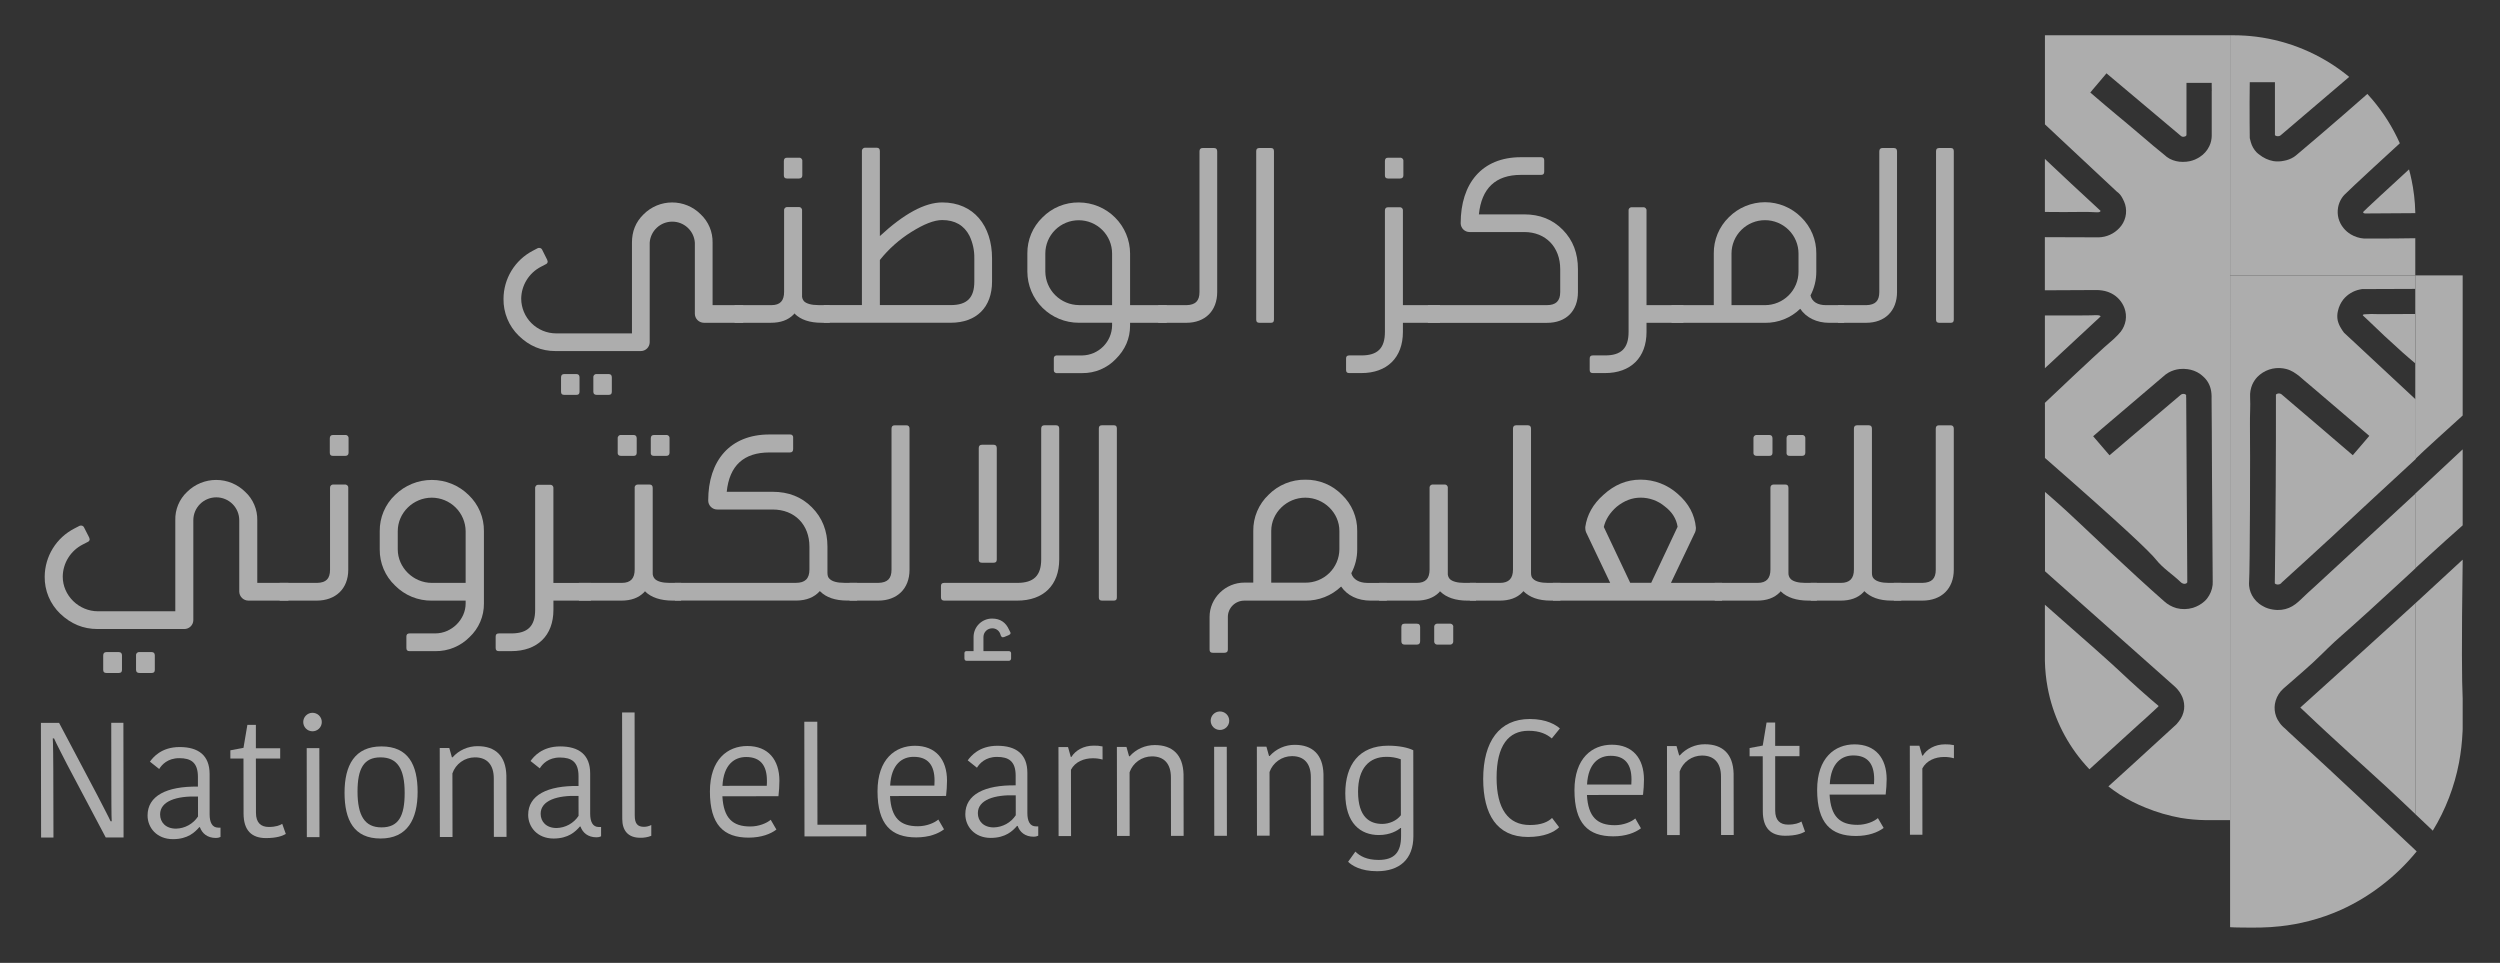 <svg width="148" height="57" viewBox="0 0 148 57" fill="none" xmlns="http://www.w3.org/2000/svg">
<rect x="0" y="0" width="148" height="57" fill="#333333" stroke="none"/>
<g opacity="0.6">
<path d="M32.913 19.737H37.412V14.363C37.412 13.704 37.628 13.146 38.102 12.686C38.324 12.464 38.587 12.288 38.877 12.167C39.166 12.047 39.477 11.985 39.791 11.985C40.105 11.985 40.416 12.047 40.706 12.167C40.996 12.288 41.259 12.464 41.48 12.686C41.709 12.901 41.889 13.162 42.011 13.45C42.132 13.739 42.191 14.05 42.185 14.363V18.062H43.995V19.108H41.666C41.526 19.106 41.392 19.049 41.293 18.95C41.194 18.851 41.137 18.718 41.135 18.578V14.363C41.111 14.026 40.96 13.71 40.712 13.48C40.464 13.249 40.138 13.121 39.798 13.121C39.459 13.121 39.133 13.249 38.885 13.48C38.637 13.71 38.486 14.026 38.462 14.363V20.267C38.459 20.405 38.402 20.537 38.302 20.634C38.203 20.73 38.069 20.784 37.93 20.783H32.885C32.051 20.783 31.333 20.482 30.715 19.88C30.421 19.596 30.189 19.255 30.034 18.878C29.878 18.5 29.801 18.096 29.808 17.688C29.811 17.103 29.972 16.53 30.276 16.03C30.58 15.53 31.015 15.121 31.534 14.849L31.835 14.691C31.862 14.68 31.89 14.675 31.919 14.677C31.954 14.675 31.99 14.684 32.02 14.701C32.051 14.719 32.076 14.745 32.092 14.777L32.393 15.379C32.408 15.411 32.418 15.445 32.422 15.479C32.423 15.513 32.414 15.545 32.396 15.574C32.378 15.602 32.352 15.624 32.322 15.637L32.019 15.795C31.672 15.975 31.38 16.247 31.175 16.58C30.97 16.913 30.859 17.295 30.855 17.686C30.86 18.229 31.078 18.748 31.463 19.132C31.848 19.515 32.369 19.733 32.913 19.737ZM34.308 22.345V23.19C34.308 23.32 34.251 23.376 34.121 23.376H33.401C33.271 23.376 33.214 23.32 33.214 23.19V22.345C33.214 22.216 33.271 22.144 33.401 22.144H34.119C34.251 22.144 34.308 22.216 34.308 22.345ZM36.22 22.345V23.19C36.22 23.32 36.162 23.376 36.033 23.376H35.327C35.198 23.376 35.126 23.32 35.126 23.19V22.345C35.123 22.318 35.126 22.291 35.135 22.265C35.144 22.239 35.158 22.215 35.178 22.196C35.197 22.177 35.22 22.162 35.246 22.153C35.272 22.144 35.3 22.141 35.327 22.144H36.032C36.164 22.144 36.22 22.216 36.22 22.345Z" fill="white"/>
<path d="M46.419 17.274V12.46C46.416 12.433 46.419 12.405 46.428 12.379C46.437 12.354 46.451 12.33 46.471 12.311C46.49 12.292 46.513 12.277 46.539 12.268C46.565 12.259 46.593 12.256 46.62 12.259H47.281C47.308 12.256 47.335 12.259 47.361 12.268C47.387 12.277 47.411 12.292 47.43 12.311C47.449 12.33 47.464 12.354 47.473 12.379C47.482 12.405 47.485 12.433 47.482 12.46V17.474C47.475 17.539 47.482 17.604 47.502 17.666C47.522 17.727 47.554 17.784 47.597 17.833C47.74 17.976 48.029 18.062 48.446 18.062H49.121V19.108H48.632C47.928 19.108 47.396 18.922 47.051 18.578C47.037 18.563 47.022 18.563 47.022 18.55C47.013 18.576 46.998 18.601 46.979 18.621C46.648 18.955 46.203 19.108 45.639 19.108H43.487V18.064H45.671C46.188 18.064 46.419 17.804 46.419 17.274ZM46.404 10.382V9.537C46.404 9.407 46.462 9.336 46.59 9.336H47.296C47.323 9.333 47.35 9.336 47.376 9.345C47.402 9.354 47.425 9.369 47.445 9.388C47.464 9.407 47.479 9.431 47.488 9.456C47.497 9.482 47.5 9.509 47.497 9.537V10.382C47.497 10.51 47.425 10.568 47.296 10.568H46.59C46.465 10.568 46.404 10.51 46.404 10.382Z" fill="white"/>
<path d="M56.285 19.106H48.768V18.061H51.025V8.946C51.023 8.918 51.028 8.89 51.038 8.864C51.049 8.838 51.065 8.815 51.086 8.796C51.106 8.777 51.13 8.762 51.157 8.754C51.184 8.745 51.212 8.742 51.24 8.745H51.902C52.031 8.745 52.088 8.817 52.088 8.946V13.976C53.512 12.657 54.748 11.984 55.782 11.984C57.651 11.984 58.729 13.374 58.729 15.294V16.67C58.729 18.188 57.809 19.106 56.285 19.106ZM57.68 16.67V15.294C57.689 14.833 57.59 14.375 57.392 13.958C57.076 13.342 56.53 13.027 55.782 13.027C55.294 13.027 54.693 13.27 53.957 13.729C53.244 14.173 52.612 14.735 52.088 15.391V18.061H56.285C57.248 18.061 57.68 17.63 57.68 16.67Z" fill="white"/>
<path d="M65.836 19.279V19.107H63.867C63.061 19.108 62.288 18.79 61.716 18.223C61.145 17.656 60.823 16.887 60.82 16.083V15.008C60.815 14.611 60.892 14.216 61.045 13.849C61.199 13.482 61.425 13.15 61.712 12.873C61.992 12.588 62.328 12.361 62.698 12.209C63.069 12.056 63.467 11.98 63.868 11.985C64.671 11.988 65.441 12.307 66.009 12.874C66.578 13.44 66.898 14.207 66.901 15.008V18.062H69.072V19.108H66.9V19.28C66.9 20.039 66.612 20.7 66.052 21.257C65.796 21.524 65.488 21.735 65.147 21.878C64.806 22.021 64.439 22.092 64.069 22.088H62.573C62.548 22.091 62.522 22.089 62.498 22.08C62.474 22.072 62.452 22.058 62.434 22.041C62.416 22.023 62.402 22.001 62.394 21.977C62.386 21.953 62.383 21.927 62.386 21.902V21.229C62.383 21.204 62.386 21.178 62.394 21.154C62.402 21.13 62.416 21.108 62.434 21.09C62.452 21.073 62.474 21.059 62.498 21.051C62.522 21.042 62.548 21.04 62.573 21.043H64.069C64.535 21.033 64.979 20.844 65.308 20.515C65.638 20.186 65.827 19.743 65.836 19.279ZM63.867 18.062H65.836V15.008C65.836 14.486 65.628 13.985 65.257 13.615C64.886 13.246 64.384 13.038 63.859 13.038C63.335 13.038 62.833 13.246 62.462 13.615C62.091 13.985 61.883 14.486 61.883 15.008V16.083C61.889 16.606 62.1 17.105 62.471 17.475C62.842 17.845 63.343 18.055 63.867 18.062Z" fill="white"/>
<path d="M71.01 17.289V8.964C71.01 8.835 71.067 8.763 71.197 8.763H71.872C72.001 8.763 72.058 8.835 72.058 8.964V17.289C72.058 18.407 71.34 19.109 70.233 19.109H68.566V18.065H70.248C70.779 18.049 71.01 17.805 71.01 17.289Z" fill="white"/>
<path d="M75.245 19.109H74.556C74.426 19.109 74.368 19.052 74.368 18.922V8.949C74.368 8.821 74.426 8.763 74.556 8.763H75.245C75.36 8.763 75.418 8.821 75.418 8.949V18.922C75.418 19.052 75.362 19.109 75.245 19.109Z" fill="white"/>
<path d="M81.987 19.651V12.47C81.987 12.341 82.045 12.269 82.175 12.269H82.851C82.878 12.266 82.905 12.269 82.931 12.278C82.957 12.287 82.98 12.302 83 12.321C83.019 12.341 83.034 12.364 83.043 12.39C83.052 12.415 83.055 12.443 83.052 12.47V18.064H85.249V19.11H83.052V19.651C83.052 21.169 82.117 22.086 80.594 22.086H79.875C79.745 22.086 79.687 22.029 79.687 21.9V21.227C79.687 21.098 79.745 21.041 79.875 21.041H80.594C81.557 21.043 81.987 20.613 81.987 19.651ZM81.987 10.382V9.537C81.987 9.407 82.045 9.336 82.175 9.336H82.878C82.906 9.333 82.933 9.336 82.959 9.345C82.985 9.354 83.008 9.368 83.028 9.388C83.047 9.407 83.062 9.43 83.071 9.456C83.08 9.482 83.083 9.509 83.08 9.537V10.382C83.08 10.51 83.008 10.568 82.878 10.568H82.175C82.045 10.568 81.987 10.51 81.987 10.382Z" fill="white"/>
<path d="M90.036 9.307H91.229C91.359 9.307 91.417 9.365 91.417 9.493V10.167C91.417 10.296 91.359 10.353 91.229 10.353H90.036C88.542 10.353 87.708 11.142 87.55 12.691H90.237C91.159 12.691 91.92 12.993 92.523 13.61C93.126 14.227 93.414 14.999 93.414 15.931V17.292C93.414 18.41 92.711 19.112 91.588 19.112H84.532V18.064H91.575C92.106 18.064 92.365 17.821 92.365 17.29V15.929C92.365 14.639 91.517 13.737 90.237 13.737H87.004C86.865 13.738 86.731 13.684 86.631 13.588C86.532 13.491 86.475 13.359 86.472 13.221C86.472 10.868 87.722 9.307 90.036 9.307Z" fill="white"/>
<path d="M96.412 19.651V12.47C96.409 12.443 96.412 12.416 96.421 12.39C96.43 12.364 96.444 12.341 96.464 12.322C96.483 12.302 96.506 12.288 96.532 12.279C96.558 12.27 96.585 12.267 96.613 12.27H97.274C97.301 12.267 97.329 12.27 97.354 12.279C97.38 12.288 97.403 12.303 97.422 12.322C97.441 12.341 97.456 12.365 97.465 12.39C97.474 12.416 97.477 12.443 97.474 12.47V18.064H99.659V19.11H97.474V19.651C97.474 21.17 96.54 22.086 95.016 22.086H94.297C94.168 22.086 94.11 22.03 94.11 21.9V21.227C94.11 21.098 94.168 21.041 94.297 21.041H95.016C95.98 21.044 96.412 20.613 96.412 19.651Z" fill="white"/>
<path d="M108.096 18.065H109.174V19.111H108.297C107.55 19.111 106.931 18.81 106.573 18.28C106.297 18.548 105.971 18.76 105.614 18.902C105.256 19.045 104.874 19.116 104.488 19.111H98.955V18.065H101.456V15.011C101.451 14.611 101.527 14.215 101.68 13.845C101.833 13.476 102.06 13.141 102.347 12.861C102.627 12.579 102.961 12.355 103.328 12.203C103.696 12.05 104.09 11.971 104.488 11.971C104.887 11.971 105.281 12.05 105.648 12.203C106.016 12.355 106.35 12.579 106.63 12.861C106.917 13.14 107.145 13.475 107.299 13.845C107.453 14.214 107.53 14.611 107.525 15.011V16.086C107.527 16.575 107.409 17.057 107.181 17.49C107.274 17.877 107.622 18.065 108.096 18.065ZM102.505 15.013V18.065H104.488C105.014 18.064 105.518 17.855 105.89 17.484C106.261 17.114 106.471 16.611 106.472 16.087V15.011C106.472 14.487 106.263 13.984 105.891 13.613C105.519 13.242 105.014 13.034 104.488 13.034C103.962 13.034 103.458 13.242 103.086 13.613C102.714 13.984 102.505 14.487 102.505 15.011V15.013Z" fill="white"/>
<path d="M111.255 17.289V8.964C111.255 8.835 111.313 8.763 111.442 8.763H112.117C112.247 8.763 112.304 8.835 112.304 8.964V17.289C112.304 18.407 111.585 19.109 110.479 19.109H108.812V18.065H110.493C111.025 18.049 111.255 17.805 111.255 17.289Z" fill="white"/>
<path d="M115.491 19.109H114.802C114.672 19.109 114.614 19.052 114.614 18.922V8.949C114.614 8.821 114.672 8.763 114.802 8.763H115.491C115.607 8.763 115.664 8.821 115.664 8.949V18.922C115.664 19.052 115.607 19.109 115.491 19.109Z" fill="white"/>
<path d="M5.804 36.188H10.378V30.797C10.369 30.483 10.427 30.171 10.548 29.881C10.669 29.591 10.85 29.33 11.08 29.116C11.537 28.665 12.154 28.412 12.797 28.412C13.44 28.412 14.057 28.665 14.514 29.116C14.746 29.329 14.93 29.59 15.053 29.88C15.177 30.17 15.237 30.482 15.231 30.797V34.507H17.073V35.556H14.704C14.562 35.555 14.427 35.499 14.326 35.4C14.225 35.3 14.167 35.166 14.164 35.025V30.797C14.164 30.438 14.021 30.093 13.766 29.839C13.511 29.585 13.165 29.442 12.805 29.442C12.444 29.442 12.098 29.585 11.843 29.839C11.588 30.093 11.445 30.438 11.445 30.797V36.72C11.441 36.86 11.383 36.993 11.281 37.09C11.18 37.187 11.045 37.24 10.904 37.238H5.774C4.924 37.238 4.196 36.933 3.567 36.333C3.27 36.049 3.035 35.707 2.876 35.329C2.718 34.95 2.639 34.543 2.646 34.133C2.651 33.544 2.817 32.967 3.127 32.465C3.437 31.963 3.879 31.556 4.405 31.286L4.711 31.128C4.738 31.117 4.767 31.112 4.795 31.114C4.831 31.112 4.867 31.12 4.898 31.138C4.929 31.156 4.955 31.183 4.971 31.215L5.278 31.818C5.293 31.85 5.303 31.884 5.308 31.919C5.309 31.952 5.299 31.985 5.281 32.014C5.263 32.042 5.237 32.064 5.206 32.077L4.898 32.235C4.546 32.414 4.25 32.685 4.041 33.02C3.832 33.354 3.719 33.739 3.714 34.133C3.713 35.254 4.664 36.188 5.804 36.188ZM7.221 38.805V39.654C7.221 39.783 7.162 39.84 7.031 39.84H6.301C6.169 39.84 6.11 39.783 6.11 39.654V38.805C6.11 38.676 6.169 38.604 6.301 38.604H7.031C7.162 38.603 7.221 38.676 7.221 38.805ZM9.165 38.805V39.654C9.165 39.783 9.107 39.84 8.975 39.84H8.258C8.127 39.84 8.054 39.783 8.054 39.654V38.805C8.051 38.778 8.054 38.75 8.063 38.724C8.072 38.698 8.087 38.674 8.107 38.655C8.127 38.635 8.151 38.621 8.177 38.612C8.203 38.603 8.231 38.6 8.258 38.603H8.975C9.107 38.603 9.165 38.676 9.165 38.805Z" fill="white"/>
<path d="M19.538 33.729V28.887C19.536 28.859 19.539 28.831 19.548 28.806C19.557 28.78 19.572 28.756 19.592 28.737C19.612 28.718 19.635 28.703 19.662 28.694C19.688 28.685 19.715 28.682 19.743 28.685H20.413C20.44 28.682 20.468 28.685 20.494 28.694C20.52 28.703 20.544 28.718 20.564 28.737C20.584 28.756 20.599 28.78 20.608 28.806C20.617 28.831 20.62 28.859 20.617 28.887V33.729C20.617 34.852 19.872 35.556 18.746 35.556H16.557V34.507H18.778C19.305 34.492 19.538 34.261 19.538 33.729ZM20.635 25.953V26.801C20.635 26.93 20.562 26.988 20.43 26.988H19.714C19.582 26.988 19.524 26.93 19.524 26.801V25.953C19.524 25.823 19.582 25.751 19.714 25.751H20.43C20.458 25.748 20.486 25.751 20.512 25.76C20.538 25.769 20.562 25.783 20.581 25.803C20.601 25.822 20.616 25.846 20.625 25.872C20.635 25.898 20.638 25.925 20.635 25.953Z" fill="white"/>
<path d="M27.566 35.729V35.557H25.564C25.16 35.562 24.758 35.486 24.384 35.333C24.01 35.179 23.671 34.952 23.387 34.665C23.096 34.389 22.866 34.057 22.71 33.688C22.554 33.32 22.476 32.923 22.48 32.523V31.445C22.476 31.045 22.554 30.648 22.71 30.28C22.866 29.911 23.096 29.579 23.387 29.303C23.967 28.732 24.749 28.412 25.564 28.412C26.38 28.412 27.162 28.732 27.742 29.303C28.032 29.579 28.263 29.911 28.419 30.28C28.575 30.648 28.653 31.045 28.648 31.445V35.729C28.652 36.1 28.578 36.468 28.432 36.809C28.286 37.151 28.071 37.459 27.8 37.714C27.536 37.982 27.22 38.194 26.87 38.338C26.521 38.481 26.147 38.553 25.77 38.548H24.248C24.117 38.548 24.058 38.491 24.058 38.361V37.685C24.058 37.556 24.117 37.498 24.248 37.498H25.77C26.733 37.497 27.566 36.677 27.566 35.729ZM25.564 34.507H27.566V31.445C27.561 30.918 27.347 30.415 26.973 30.044C26.598 29.673 26.092 29.464 25.564 29.462C24.469 29.462 23.547 30.352 23.547 31.445V32.523C23.547 33.601 24.469 34.507 25.564 34.507Z" fill="white"/>
<path d="M31.681 36.103V28.9C31.678 28.873 31.682 28.845 31.691 28.819C31.701 28.793 31.716 28.77 31.735 28.75C31.755 28.731 31.779 28.716 31.805 28.708C31.831 28.699 31.859 28.696 31.887 28.699H32.556C32.584 28.696 32.612 28.699 32.638 28.708C32.664 28.717 32.688 28.732 32.707 28.751C32.727 28.77 32.742 28.794 32.751 28.82C32.76 28.845 32.764 28.873 32.761 28.9V34.508H34.982V35.557H32.763V36.103C32.763 37.627 31.814 38.547 30.264 38.547H29.533C29.401 38.547 29.343 38.49 29.343 38.36V37.686C29.343 37.556 29.401 37.499 29.533 37.499H30.264C31.243 37.498 31.681 37.066 31.681 36.103Z" fill="white"/>
<path d="M37.573 33.716V28.886C37.569 28.86 37.572 28.833 37.58 28.808C37.588 28.783 37.602 28.759 37.62 28.74C37.638 28.721 37.66 28.706 37.685 28.696C37.71 28.687 37.736 28.683 37.763 28.684H38.451C38.582 28.684 38.64 28.756 38.64 28.886V33.917C38.636 33.983 38.645 34.049 38.668 34.11C38.691 34.172 38.726 34.229 38.771 34.276C38.918 34.42 39.21 34.507 39.634 34.507H40.321V35.556H39.824C39.107 35.556 38.553 35.368 38.202 35.024C38.202 35.009 38.187 35.009 38.187 34.995L38.128 35.067C37.793 35.401 37.354 35.556 36.784 35.556H34.271V34.507H36.814C37.343 34.507 37.573 34.234 37.573 33.716ZM36.568 26.801V25.953C36.565 25.925 36.568 25.898 36.577 25.872C36.587 25.846 36.602 25.822 36.621 25.803C36.641 25.783 36.665 25.769 36.691 25.76C36.717 25.751 36.745 25.748 36.772 25.751H37.503C37.635 25.751 37.693 25.823 37.693 25.953V26.801C37.693 26.93 37.635 26.988 37.503 26.988H36.772C36.637 26.988 36.564 26.93 36.564 26.801H36.568ZM38.527 26.801V25.953C38.527 25.823 38.585 25.751 38.717 25.751H39.433C39.46 25.748 39.488 25.751 39.514 25.76C39.541 25.769 39.564 25.783 39.584 25.803C39.604 25.822 39.619 25.846 39.628 25.872C39.637 25.898 39.64 25.925 39.637 25.953V26.801C39.637 26.93 39.565 26.988 39.433 26.988H38.717C38.582 26.988 38.523 26.93 38.523 26.801H38.527Z" fill="white"/>
<path d="M45.55 25.721H46.764C46.789 25.718 46.816 25.72 46.84 25.728C46.864 25.736 46.887 25.75 46.905 25.768C46.924 25.786 46.938 25.808 46.946 25.832C46.955 25.856 46.957 25.882 46.954 25.908V26.584C46.954 26.713 46.895 26.785 46.764 26.785H45.55C44.03 26.785 43.182 27.562 43.022 29.114H45.74C46.675 29.114 47.45 29.415 48.064 30.032C48.678 30.649 48.985 31.427 48.985 32.361V33.914C48.985 34.086 49.029 34.201 49.117 34.273C49.263 34.417 49.541 34.504 49.979 34.504H50.742V35.553H50.156C49.44 35.553 48.913 35.365 48.565 35.021L48.535 34.992C48.215 35.352 47.746 35.553 47.132 35.553H39.953V34.505H47.115C47.655 34.505 47.919 34.261 47.919 33.715V32.363C47.919 31.069 47.056 30.163 45.741 30.163H42.467C42.397 30.164 42.327 30.151 42.261 30.125C42.196 30.098 42.136 30.059 42.086 30.01C42.035 29.96 41.995 29.901 41.968 29.837C41.941 29.772 41.926 29.702 41.926 29.632C41.926 27.274 43.212 25.721 45.55 25.721Z" fill="white"/>
<path d="M52.778 33.729V25.379C52.778 25.25 52.836 25.178 52.968 25.178H53.654C53.786 25.178 53.844 25.25 53.844 25.379V33.729C53.844 34.851 53.113 35.556 51.988 35.556H50.293V34.506H52.003C52.544 34.492 52.778 34.247 52.778 33.729Z" fill="white"/>
<path d="M61.639 33.112V25.377C61.639 25.248 61.698 25.176 61.83 25.176H62.516C62.648 25.176 62.706 25.248 62.706 25.377V33.112C62.706 34.649 61.771 35.556 60.222 35.556H55.895C55.764 35.556 55.705 35.484 55.705 35.355V34.694C55.705 34.564 55.764 34.507 55.895 34.507H60.222C61.201 34.507 61.639 34.075 61.639 33.112ZM58.22 37.698V38.546H59.711C59.798 38.546 59.857 38.589 59.857 38.675V38.977C59.858 38.996 59.855 39.016 59.848 39.034C59.841 39.052 59.83 39.068 59.816 39.082C59.803 39.096 59.786 39.106 59.768 39.113C59.749 39.12 59.73 39.123 59.711 39.121H57.225C57.142 39.121 57.094 39.064 57.094 38.977V38.675C57.091 38.658 57.093 38.64 57.099 38.623C57.105 38.606 57.114 38.59 57.127 38.578C57.14 38.565 57.155 38.556 57.172 38.55C57.19 38.545 57.208 38.543 57.225 38.546H57.635V37.698C57.639 37.41 57.756 37.136 57.961 36.934C58.166 36.732 58.443 36.619 58.731 36.619C59.213 36.619 59.549 36.849 59.736 37.281L59.809 37.425C59.821 37.441 59.827 37.462 59.824 37.482C59.824 37.539 59.781 37.566 59.722 37.597L59.443 37.713C59.42 37.722 59.395 37.727 59.37 37.726C59.313 37.726 59.287 37.698 59.254 37.643L59.21 37.513C59.173 37.417 59.107 37.334 59.02 37.277C58.934 37.22 58.831 37.192 58.728 37.197C58.595 37.198 58.467 37.252 58.373 37.345C58.278 37.438 58.223 37.565 58.22 37.698ZM57.942 33.126V26.53C57.942 26.401 58 26.329 58.132 26.329H58.819C58.951 26.329 59.009 26.401 59.009 26.53V33.126C59.009 33.256 58.951 33.313 58.819 33.313H58.132C58 33.313 57.942 33.259 57.942 33.126Z" fill="white"/>
<path d="M65.943 35.556H65.241C65.109 35.556 65.051 35.498 65.051 35.368V25.363C65.051 25.233 65.109 25.176 65.241 25.176H65.943C66.06 25.176 66.118 25.233 66.118 25.363V35.368C66.118 35.498 66.06 35.556 65.943 35.556Z" fill="white"/>
<path d="M80.943 34.508H82.098V35.557H81.148C80.373 35.557 79.759 35.255 79.394 34.723C78.825 35.268 78.063 35.568 77.274 35.557H73.664C73.408 35.557 73.161 35.657 72.978 35.837C72.795 36.017 72.691 36.261 72.689 36.517V38.457C72.689 38.587 72.616 38.644 72.484 38.644H71.797C71.665 38.644 71.607 38.587 71.607 38.457V36.517C71.607 35.411 72.542 34.49 73.668 34.49H74.194V31.431C74.189 31.031 74.267 30.634 74.423 30.266C74.579 29.897 74.809 29.565 75.1 29.289C75.384 29.002 75.723 28.775 76.097 28.622C76.472 28.468 76.873 28.392 77.278 28.398C77.68 28.392 78.079 28.468 78.451 28.621C78.823 28.775 79.16 29.002 79.441 29.289C79.731 29.564 79.962 29.897 80.118 30.266C80.274 30.634 80.352 31.031 80.347 31.431V32.524C80.349 33.015 80.229 33.499 79.997 33.933C80.096 34.307 80.478 34.508 80.943 34.508ZM75.257 31.431V34.494H77.274C77.536 34.497 77.797 34.448 78.04 34.35C78.283 34.253 78.505 34.108 78.692 33.926C78.88 33.743 79.029 33.525 79.132 33.284C79.235 33.044 79.289 32.785 79.292 32.524V31.431C79.292 30.353 78.371 29.462 77.274 29.462C76.178 29.462 75.257 30.353 75.257 31.431Z" fill="white"/>
<path d="M84.631 33.716V28.886C84.628 28.859 84.631 28.831 84.641 28.805C84.65 28.779 84.665 28.756 84.684 28.736C84.704 28.717 84.728 28.702 84.754 28.693C84.78 28.684 84.808 28.682 84.835 28.685H85.505C85.533 28.682 85.561 28.684 85.587 28.693C85.613 28.702 85.637 28.717 85.656 28.736C85.676 28.756 85.691 28.779 85.7 28.805C85.71 28.831 85.713 28.859 85.71 28.886V33.918C85.703 33.982 85.71 34.048 85.731 34.109C85.751 34.171 85.784 34.228 85.827 34.277C85.973 34.42 86.266 34.507 86.69 34.507H87.376V35.557H86.879C86.163 35.557 85.623 35.369 85.272 35.025C85.257 35.01 85.243 35.01 85.243 34.996C85.233 35.022 85.219 35.047 85.199 35.067C84.864 35.401 84.409 35.557 83.839 35.557H81.649V34.507H83.871C84.397 34.507 84.631 34.248 84.631 33.716ZM84.072 37.124V37.959C84.072 38.088 84.013 38.16 83.882 38.16H83.152C83.02 38.16 82.961 38.088 82.961 37.959V37.124C82.961 36.994 83.02 36.923 83.152 36.923H83.882C84.016 36.923 84.072 36.994 84.072 37.124ZM86.031 37.124V37.959C86.034 37.986 86.03 38.014 86.021 38.04C86.012 38.066 85.997 38.089 85.977 38.109C85.957 38.128 85.934 38.143 85.908 38.151C85.882 38.16 85.854 38.163 85.826 38.16H85.109C85.082 38.163 85.054 38.16 85.028 38.151C85.002 38.143 84.978 38.128 84.958 38.109C84.939 38.089 84.924 38.066 84.915 38.04C84.905 38.014 84.902 37.986 84.905 37.959V37.124C84.902 37.096 84.905 37.069 84.915 37.043C84.924 37.017 84.939 36.993 84.958 36.974C84.978 36.955 85.002 36.94 85.028 36.931C85.054 36.922 85.082 36.919 85.109 36.923H85.831C85.859 36.92 85.886 36.923 85.912 36.932C85.938 36.941 85.962 36.956 85.981 36.975C86.001 36.994 86.015 37.017 86.025 37.043C86.034 37.069 86.037 37.097 86.034 37.124H86.031Z" fill="white"/>
<path d="M89.569 33.716V25.377C89.569 25.248 89.627 25.176 89.759 25.176H90.445C90.577 25.176 90.636 25.248 90.636 25.377V33.917C90.636 34.089 90.679 34.204 90.767 34.276C90.913 34.42 91.205 34.507 91.63 34.507H92.374V35.556H91.805C91.059 35.556 90.549 35.355 90.183 34.995C90.166 35.022 90.147 35.046 90.124 35.067C89.802 35.401 89.349 35.556 88.784 35.556H87.015V34.507H88.798C89.32 34.507 89.569 34.248 89.569 33.716Z" fill="white"/>
<path d="M101.945 35.556H91.934V34.507H95.324L93.892 31.501C93.864 31.427 93.849 31.35 93.849 31.271V31.198C93.951 30.48 94.301 29.848 94.916 29.301C95.573 28.697 96.303 28.395 97.123 28.395C97.938 28.395 98.725 28.698 99.329 29.244C99.972 29.804 100.324 30.465 100.396 31.228V31.285C100.396 31.359 100.381 31.432 100.353 31.501L98.92 34.507H101.945V35.556ZM95.704 30.003C95.31 30.349 95.047 30.754 94.945 31.196L96.509 34.503H97.751L99.314 31.185C99.24 30.712 98.991 30.308 98.553 29.978C98.152 29.642 97.644 29.459 97.121 29.461C96.611 29.461 96.144 29.647 95.704 30.003Z" fill="white"/>
<path d="M104.81 33.716V28.886C104.807 28.86 104.809 28.833 104.817 28.808C104.826 28.783 104.839 28.76 104.857 28.741C104.875 28.721 104.897 28.706 104.922 28.697C104.947 28.687 104.973 28.683 104.999 28.684H105.687C105.819 28.684 105.876 28.756 105.876 28.886V33.917C105.872 33.983 105.882 34.049 105.905 34.11C105.927 34.172 105.962 34.229 106.008 34.276C106.154 34.42 106.446 34.507 106.871 34.507H107.557V35.556H107.061C106.344 35.556 105.789 35.368 105.438 35.024C105.438 35.009 105.423 35.009 105.423 34.995L105.365 35.067C105.03 35.401 104.591 35.556 104.025 35.556H101.512V34.507H104.055C104.576 34.507 104.81 34.234 104.81 33.716ZM103.805 26.801V25.953C103.802 25.925 103.806 25.898 103.815 25.872C103.824 25.846 103.839 25.822 103.859 25.803C103.879 25.784 103.902 25.769 103.928 25.76C103.954 25.751 103.982 25.748 104.01 25.751H104.741C104.872 25.751 104.931 25.823 104.931 25.953V26.801C104.931 26.93 104.872 26.988 104.741 26.988H104.006C103.875 26.988 103.801 26.93 103.801 26.801H103.805ZM105.764 26.801V25.953C105.764 25.823 105.823 25.751 105.954 25.751H106.67C106.698 25.748 106.726 25.751 106.752 25.76C106.778 25.769 106.802 25.783 106.821 25.803C106.841 25.822 106.856 25.846 106.865 25.872C106.874 25.898 106.878 25.925 106.875 25.953V26.801C106.875 26.93 106.802 26.988 106.67 26.988H105.954C105.819 26.988 105.76 26.93 105.76 26.801H105.764Z" fill="white"/>
<path d="M109.752 33.716V25.377C109.752 25.248 109.811 25.176 109.942 25.176H110.628C110.76 25.176 110.818 25.248 110.818 25.377V33.917C110.818 34.089 110.862 34.204 110.95 34.276C111.096 34.42 111.388 34.507 111.812 34.507H112.557V35.556H111.988C111.242 35.556 110.731 35.355 110.365 34.995C110.349 35.022 110.33 35.046 110.307 35.067C109.985 35.401 109.532 35.556 108.967 35.556H107.194V34.507H108.977C109.504 34.507 109.752 34.248 109.752 33.716Z" fill="white"/>
<path d="M114.597 33.729V25.379C114.597 25.25 114.655 25.178 114.787 25.178H115.474C115.605 25.178 115.664 25.25 115.664 25.379V33.729C115.664 34.851 114.933 35.556 113.807 35.556H112.113V34.506H113.822C114.363 34.492 114.597 34.247 114.597 33.729Z" fill="white"/>
<path d="M3.124 43.714C3.144 43.859 3.155 45.272 3.155 45.514L3.165 49.582H2.433L2.422 42.793H3.497L5.768 47.09C5.835 47.225 6.489 48.474 6.547 48.619H6.614C6.594 48.415 6.592 46.949 6.592 46.798L6.586 42.79H7.305L7.315 49.579H6.26L3.97 45.252C3.903 45.116 3.258 43.878 3.201 43.714H3.124Z" fill="white"/>
<path d="M12.409 45.82V48.203C12.409 48.678 12.555 48.996 12.919 48.996H13.054V49.548C12.97 49.589 12.878 49.609 12.785 49.607C12.267 49.607 11.959 49.327 11.835 48.969H11.797C11.546 49.259 11.127 49.677 10.244 49.678C9.275 49.678 8.736 48.993 8.736 48.277C8.736 47.114 9.865 46.541 11.717 46.567V45.996C11.717 45.134 11.303 44.883 10.613 44.883C9.922 44.884 9.577 45.273 9.424 45.525L8.876 45.09C9.058 44.839 9.546 44.226 10.63 44.225C11.745 44.223 12.407 44.716 12.409 45.82ZM11.721 47.156C10.464 47.109 9.476 47.421 9.478 48.215C9.478 48.68 9.813 49.057 10.419 49.056C10.678 49.051 10.932 48.982 11.159 48.857C11.386 48.732 11.579 48.553 11.722 48.338L11.721 47.156Z" fill="white"/>
<path d="M14.419 48.16L14.414 44.904H13.637V44.419L14.414 44.273L14.645 42.911H15.148V44.296H16.587V44.907H15.148L15.153 48.121C15.153 48.712 15.452 48.956 15.912 48.956C16.331 48.956 16.574 48.859 16.708 48.771L16.92 49.371C16.718 49.488 16.373 49.614 15.748 49.615C14.892 49.613 14.421 49.158 14.419 48.16Z" fill="white"/>
<path d="M18.48 42.198C18.553 42.195 18.627 42.207 18.696 42.233C18.765 42.259 18.829 42.299 18.882 42.35C18.935 42.401 18.978 42.463 19.007 42.531C19.036 42.598 19.05 42.671 19.05 42.745C19.05 42.819 19.036 42.892 19.007 42.959C18.978 43.027 18.935 43.089 18.882 43.14C18.829 43.191 18.765 43.231 18.696 43.257C18.627 43.283 18.553 43.295 18.48 43.292C18.338 43.287 18.203 43.227 18.105 43.125C18.007 43.023 17.952 42.887 17.952 42.745C17.952 42.603 18.007 42.467 18.105 42.365C18.203 42.263 18.338 42.203 18.48 42.198ZM18.157 44.291H18.905L18.913 49.559H18.165L18.157 44.291Z" fill="white"/>
<path d="M20.397 46.931C20.397 45.305 20.997 44.189 22.58 44.188C24.163 44.186 24.722 45.268 24.723 46.876C24.723 48.503 24.113 49.638 22.531 49.64C20.948 49.642 20.4 48.548 20.397 46.931ZM22.587 48.981C23.593 48.981 23.959 48.313 23.956 46.935C23.956 45.522 23.531 44.835 22.524 44.836C21.536 44.836 21.163 45.504 21.165 46.872C21.171 48.288 21.59 48.983 22.587 48.981Z" fill="white"/>
<path d="M29.986 49.541H29.237L29.232 46.083C29.232 45.279 28.837 44.831 28.108 44.836C27.816 44.837 27.531 44.929 27.294 45.099C27.056 45.268 26.878 45.508 26.783 45.783L26.789 49.55H26.04L26.032 44.282H26.598L26.753 44.834H26.791C26.977 44.624 27.206 44.457 27.462 44.343C27.719 44.229 27.997 44.171 28.277 44.173C29.322 44.173 29.947 44.742 29.977 45.914L29.986 49.541Z" fill="white"/>
<path d="M34.938 45.782V48.165C34.938 48.639 35.083 48.959 35.448 48.959H35.584V49.51C35.501 49.551 35.409 49.571 35.316 49.569C34.798 49.569 34.491 49.289 34.366 48.931H34.328C34.077 49.222 33.658 49.639 32.775 49.641C31.807 49.641 31.268 48.955 31.268 48.239C31.268 47.077 32.398 46.503 34.249 46.53V45.958C34.249 45.096 33.831 44.845 33.144 44.845C32.457 44.846 32.109 45.234 31.955 45.487L31.408 45.052C31.59 44.801 32.078 44.189 33.162 44.188C34.274 44.188 34.936 44.681 34.938 45.782ZM34.249 47.118C32.993 47.072 32.005 47.384 32.006 48.178C32.006 48.643 32.341 49.019 32.947 49.019C33.206 49.013 33.461 48.944 33.688 48.819C33.915 48.694 34.108 48.516 34.251 48.3L34.249 47.118Z" fill="white"/>
<path d="M37.568 42.179L37.577 48.28C37.577 48.745 37.731 48.948 38.125 48.948C38.275 48.947 38.423 48.91 38.556 48.84V49.48C38.349 49.562 38.127 49.601 37.904 49.596C37.185 49.596 36.839 49.172 36.838 48.484L36.828 42.179L37.568 42.179Z" fill="white"/>
<path d="M45.963 49.11C45.618 49.373 45.071 49.586 44.323 49.588C42.837 49.588 42.029 48.826 42.027 46.859C42.027 44.951 43.078 44.166 44.239 44.164C45.476 44.164 46.139 44.975 46.141 46.224C46.139 46.528 46.12 46.833 46.084 47.135L42.765 47.14C42.835 48.437 43.373 48.93 44.418 48.928C44.936 48.928 45.406 48.724 45.626 48.53L45.963 49.11ZM42.774 46.522L45.393 46.518C45.403 46.412 45.402 46.276 45.402 46.218C45.402 45.317 45.016 44.815 44.172 44.815C43.487 44.815 42.836 45.251 42.77 46.52L42.774 46.522Z" fill="white"/>
<path d="M48.384 42.725L48.393 48.826L51.281 48.822V49.51L47.626 49.515L47.615 42.726L48.384 42.725Z" fill="white"/>
<path d="M55.886 49.096C55.541 49.358 54.994 49.572 54.246 49.574C52.758 49.574 51.952 48.812 51.949 46.845C51.949 44.937 53 44.152 54.161 44.15C55.398 44.15 56.062 44.961 56.063 46.21C56.061 46.514 56.042 46.818 56.007 47.121L52.688 47.126C52.757 48.423 53.295 48.916 54.341 48.914C54.859 48.914 55.329 48.71 55.549 48.516L55.886 49.096ZM52.697 46.508H55.316C55.325 46.401 55.325 46.266 55.325 46.207C55.325 45.306 54.939 44.804 54.094 44.805C53.413 44.8 52.762 45.237 52.697 46.505V46.508Z" fill="white"/>
<path d="M60.82 45.747V48.129C60.82 48.604 60.966 48.923 61.33 48.922H61.464V49.474C61.381 49.515 61.289 49.535 61.196 49.533C60.678 49.533 60.37 49.253 60.245 48.895H60.207C59.956 49.186 59.537 49.602 58.654 49.604C57.685 49.604 57.147 48.918 57.147 48.202C57.147 47.04 58.276 46.466 60.127 46.493V45.921C60.127 45.059 59.709 44.808 59.022 44.809C58.335 44.809 57.989 45.199 57.836 45.449L57.289 45.014C57.471 44.764 57.959 44.152 59.043 44.15C60.156 44.15 60.819 44.642 60.82 45.747ZM60.132 47.083C58.875 47.036 57.887 47.348 57.889 48.142C57.889 48.607 58.224 48.983 58.829 48.983C59.089 48.977 59.343 48.908 59.57 48.783C59.797 48.658 59.99 48.48 60.133 48.264L60.132 47.083Z" fill="white"/>
<path d="M65.272 44.966C65.081 44.912 64.883 44.886 64.685 44.89C64.177 44.89 63.649 45.094 63.401 45.569L63.406 49.494H62.669L62.661 44.225H63.227L63.391 44.81H63.429C63.659 44.432 64.138 44.142 64.742 44.142C64.919 44.136 65.097 44.152 65.27 44.189L65.272 44.966Z" fill="white"/>
<path d="M70.071 49.482H69.323L69.318 46.025C69.318 45.221 68.922 44.776 68.194 44.777C67.903 44.779 67.62 44.87 67.383 45.038C67.146 45.207 66.967 45.444 66.871 45.718L66.876 49.486H66.129L66.12 44.218H66.686L66.84 44.769H66.879C67.065 44.56 67.294 44.393 67.551 44.279C67.807 44.165 68.085 44.107 68.366 44.108C69.411 44.108 70.036 44.678 70.066 45.849L70.071 49.482Z" fill="white"/>
<path d="M72.2 42.119C72.273 42.116 72.347 42.128 72.416 42.154C72.486 42.18 72.549 42.22 72.602 42.271C72.655 42.322 72.698 42.383 72.727 42.451C72.756 42.519 72.77 42.592 72.77 42.666C72.77 42.74 72.756 42.813 72.727 42.88C72.698 42.948 72.655 43.01 72.602 43.061C72.549 43.112 72.486 43.152 72.416 43.178C72.347 43.204 72.273 43.216 72.2 43.213C72.058 43.208 71.924 43.148 71.825 43.046C71.727 42.944 71.672 42.807 71.672 42.666C71.672 42.524 71.727 42.388 71.825 42.286C71.924 42.184 72.058 42.124 72.2 42.119ZM71.877 44.211H72.625L72.633 49.48H71.885L71.877 44.211Z" fill="white"/>
<path d="M78.356 49.468H77.608L77.602 46.011C77.602 45.206 77.208 44.758 76.478 44.763C76.188 44.765 75.904 44.856 75.668 45.025C75.431 45.193 75.252 45.43 75.156 45.704L75.162 49.472H74.413L74.406 44.204H74.972L75.126 44.755H75.164C75.351 44.546 75.579 44.379 75.836 44.265C76.092 44.151 76.37 44.093 76.65 44.094C77.695 44.094 78.32 44.664 78.35 45.835L78.356 49.468Z" fill="white"/>
<path d="M83.672 49.5C83.672 50.885 82.834 51.574 81.526 51.576C80.538 51.576 80.019 51.229 79.808 51.016L80.239 50.415C80.499 50.677 80.909 50.909 81.612 50.908C82.561 50.908 82.944 50.44 82.943 49.501V49.017H82.906C82.743 49.162 82.302 49.434 81.63 49.434C80.556 49.434 79.643 48.759 79.641 46.968C79.641 45.283 80.452 44.148 82.179 44.145C82.84 44.145 83.351 44.26 83.666 44.414L83.672 49.5ZM82.072 44.805C81.067 44.805 80.397 45.473 80.397 46.87C80.397 48.381 81.091 48.777 81.829 48.776C82.241 48.776 82.683 48.591 82.932 48.261L82.927 44.949C82.653 44.849 82.364 44.8 82.072 44.805Z" fill="white"/>
<path d="M90.559 42.565C91.586 42.565 92.124 42.931 92.345 43.124L91.866 43.715C91.578 43.474 91.184 43.261 90.484 43.262C89.311 43.262 88.595 44.127 88.598 46.045C88.598 47.882 89.284 48.843 90.569 48.841C91.25 48.841 91.643 48.656 91.882 48.423L92.301 48.974C92.004 49.265 91.419 49.547 90.459 49.549C88.607 49.549 87.809 48.207 87.805 46.115C87.808 43.886 88.768 42.567 90.559 42.565Z" fill="white"/>
<path d="M97.144 49.035C96.8 49.296 96.253 49.511 95.505 49.511C94.018 49.511 93.211 48.75 93.208 46.783C93.208 44.876 94.259 44.089 95.42 44.087C96.658 44.087 97.32 44.898 97.323 46.148C97.321 46.452 97.302 46.756 97.267 47.058L93.947 47.063C94.016 48.362 94.555 48.854 95.6 48.852C96.118 48.852 96.588 48.648 96.809 48.453L97.144 49.035ZM93.956 46.446H96.575C96.584 46.34 96.584 46.204 96.584 46.146C96.584 45.245 96.198 44.742 95.354 44.744C94.67 44.738 94.019 45.175 93.953 46.444L93.956 46.446Z" fill="white"/>
<path d="M102.636 49.433H101.888L101.883 45.975C101.883 45.171 101.487 44.727 100.758 44.728C100.467 44.729 100.184 44.821 99.947 44.989C99.71 45.157 99.532 45.395 99.436 45.669L99.441 49.437H98.693L98.685 44.168H99.25L99.405 44.72H99.443C99.629 44.511 99.859 44.344 100.115 44.23C100.371 44.116 100.649 44.058 100.93 44.06C101.976 44.06 102.6 44.629 102.63 45.8L102.636 49.433Z" fill="white"/>
<path d="M104.359 48.025L104.354 44.769H103.576V44.284L104.354 44.138L104.581 42.772H105.09V44.157H106.529V44.767H105.091V47.983C105.091 48.573 105.39 48.817 105.85 48.817C106.269 48.817 106.512 48.72 106.646 48.633L106.858 49.232C106.657 49.349 106.312 49.475 105.685 49.476C104.831 49.477 104.359 49.023 104.359 48.025Z" fill="white"/>
<path d="M111.512 49.014C111.167 49.275 110.62 49.489 109.872 49.49C108.385 49.49 107.578 48.729 107.575 46.763C107.575 44.855 108.626 44.068 109.787 44.066C111.025 44.066 111.687 44.877 111.69 46.127C111.687 46.431 111.667 46.735 111.631 47.037L108.311 47.042C108.381 48.341 108.919 48.833 109.964 48.831C110.482 48.831 110.952 48.627 111.172 48.432L111.512 49.014ZM108.323 46.425H110.942C110.951 46.319 110.951 46.183 110.951 46.125C110.951 45.224 110.565 44.721 109.721 44.723C109.04 44.717 108.387 45.154 108.323 46.423V46.425Z" fill="white"/>
<path d="M115.672 44.89C115.481 44.836 115.284 44.81 115.085 44.813C114.577 44.813 114.05 45.018 113.802 45.492L113.807 49.417H113.069L113.061 44.148H113.626L113.794 44.733H113.833C114.062 44.355 114.541 44.065 115.146 44.065C115.323 44.06 115.5 44.076 115.673 44.112L115.672 44.89Z" fill="white"/>
<path d="M124.122 12.567C124.145 12.569 124.169 12.569 124.192 12.567C124.235 12.569 124.277 12.559 124.314 12.538C124.332 12.524 124.347 12.506 124.356 12.485L124.213 12.353C123.152 11.376 122.101 10.395 121.058 9.409V12.547L122.181 12.554C122.827 12.561 123.476 12.524 124.122 12.567Z" fill="white"/>
<path d="M124.317 18.77C124.317 18.77 124.348 18.759 124.351 18.738C124.355 18.717 124.325 18.696 124.313 18.689C124.295 18.677 124.275 18.671 124.253 18.669C124.184 18.658 124.115 18.655 124.045 18.659C123.942 18.675 122.82 18.679 121.058 18.677V21.798L124.317 18.77Z" fill="white"/>
<path d="M132.023 2.086H130.871C130.871 2.092 130.871 2.098 130.871 2.104V2.086H121.06C121.054 2.086 121.067 2.086 121.06 2.086C121.054 2.086 121.067 2.098 121.06 2.107C121.054 2.116 121.06 2.121 121.06 2.129V2.143C121.06 2.772 121.06 3.506 121.06 4.193V5.267C121.06 5.926 121.06 6.778 121.06 7.362L121.836 8.089C122.992 9.175 124.148 10.256 125.304 11.333C125.379 11.386 125.447 11.447 125.507 11.517C125.571 11.596 125.625 11.681 125.669 11.772C125.726 11.877 125.772 11.987 125.808 12.101C125.878 12.343 125.884 12.6 125.824 12.845C125.764 13.09 125.64 13.315 125.466 13.498C125.309 13.668 125.12 13.804 124.909 13.899C124.698 13.994 124.47 14.046 124.239 14.051L121.056 14.04V17.185L122.741 17.177L124.165 17.17C124.194 17.17 124.235 17.17 124.282 17.177C124.387 17.186 124.491 17.201 124.593 17.223C124.737 17.256 124.875 17.307 125.006 17.374C125.356 17.557 125.627 17.863 125.765 18.232C125.853 18.466 125.878 18.719 125.839 18.966C125.798 19.209 125.699 19.438 125.55 19.634C125.498 19.701 125.442 19.764 125.382 19.824C125.22 19.994 125.048 20.154 124.867 20.303C124.656 20.475 123.679 21.362 121.06 23.846C121.081 23.86 121.039 23.875 121.06 23.889C121.032 23.87 121.066 23.85 121.06 23.846V27.11C125.793 31.248 127.284 32.684 127.64 33.134C128.05 33.651 128.632 34.008 129.106 34.47C129.14 34.503 129.182 34.529 129.228 34.544C129.261 34.558 129.298 34.564 129.334 34.562C129.37 34.56 129.405 34.55 129.437 34.532C129.458 34.517 129.475 34.497 129.488 34.474C129.453 27.893 129.429 23.643 129.423 23.576C129.423 23.54 129.418 23.504 129.418 23.467C129.418 23.41 129.425 23.405 129.418 23.39C129.396 23.332 129.289 23.307 129.206 23.323C129.164 23.331 129.125 23.351 129.092 23.38C127.209 24.973 126.479 25.591 126.204 25.828L125.636 26.314L125.152 26.725L124.882 26.953C124.559 26.578 124.236 26.201 123.914 25.825C124.043 25.717 124.226 25.551 124.462 25.353C125.007 24.893 125.232 24.698 126.138 23.928C126.945 23.239 127.439 22.819 127.595 22.687L128.203 22.171C128.262 22.126 128.325 22.086 128.39 22.049C128.59 21.94 128.809 21.871 129.035 21.846C129.192 21.829 129.349 21.832 129.505 21.855C129.765 21.888 130.014 21.982 130.232 22.128C130.275 22.16 130.325 22.201 130.325 22.201C130.409 22.268 130.475 22.332 130.506 22.363C130.628 22.487 130.725 22.632 130.795 22.791C130.863 22.95 130.904 23.119 130.917 23.292C130.927 23.393 130.93 23.495 130.925 23.597C130.933 24.41 130.938 25.069 130.939 25.517C130.939 25.879 130.939 26.097 130.945 26.97C130.945 27.695 130.952 28.252 130.953 28.572C130.953 28.962 130.959 29.363 130.964 30.267C130.964 30.328 130.972 31.411 130.976 32.093C130.976 32.64 130.985 33.444 130.993 34.44C130.995 34.503 130.994 34.566 130.988 34.629C130.954 34.922 130.84 35.2 130.659 35.433C130.611 35.493 130.558 35.548 130.501 35.6C130.305 35.775 130.073 35.905 129.822 35.983C129.503 36.079 129.164 36.085 128.843 36C128.573 35.923 128.325 35.785 128.118 35.596C126.2 33.916 123.186 31.042 123.186 31.042C122.6 30.483 121.991 29.936 121.991 29.936C121.605 29.588 121.281 29.308 121.063 29.122V33.819L128.772 40.666C128.863 40.751 128.944 40.845 129.016 40.946C129.09 41.05 129.151 41.162 129.2 41.279C129.292 41.503 129.326 41.746 129.298 41.986C129.262 42.246 129.157 42.492 128.994 42.698C128.902 42.826 128.793 42.941 128.669 43.04C127.844 43.798 127.014 44.557 126.179 45.318C125.724 45.731 125.27 46.143 124.816 46.554C124.978 46.682 125.201 46.849 125.479 47.029C125.969 47.338 126.486 47.601 127.024 47.816C127.693 48.09 128.39 48.293 129.102 48.421C129.589 48.501 130.08 48.545 130.573 48.552H132.026L132.023 2.086ZM130.934 5.386C130.934 5.582 130.934 5.644 130.934 6.063C130.934 6.554 130.934 6.505 130.934 6.842C130.934 7.061 130.934 7.142 130.934 7.526V8.052C130.934 8.091 130.934 8.136 130.924 8.193C130.918 8.246 130.91 8.297 130.898 8.349C130.874 8.455 130.838 8.558 130.79 8.656C130.759 8.721 130.724 8.783 130.684 8.843C130.604 8.965 130.506 9.075 130.395 9.169C130.338 9.217 130.278 9.261 130.215 9.3C130.169 9.331 130.131 9.351 130.113 9.361C130.094 9.371 130.029 9.407 129.945 9.445C129.848 9.485 129.748 9.517 129.645 9.541C129.504 9.572 129.359 9.586 129.215 9.583C128.949 9.585 128.687 9.523 128.451 9.402C128.328 9.336 128.216 9.253 128.116 9.156C127.97 9.039 127.749 8.861 127.483 8.638C127.187 8.388 126.973 8.205 126.888 8.131C126.386 7.696 125.278 6.778 125.278 6.778C124.911 6.473 124.399 6.043 123.746 5.479C123.809 5.395 123.86 5.337 123.893 5.299C124.191 4.938 124.344 4.783 124.639 4.418L124.703 4.34L129.106 8.044C129.13 8.066 129.159 8.082 129.19 8.091C129.234 8.102 129.28 8.101 129.324 8.086C129.362 8.081 129.396 8.061 129.422 8.032C129.434 8.012 129.441 7.988 129.439 7.964C129.439 7.888 129.439 6.628 129.439 4.905H130.933V4.912C130.933 5.015 130.933 5.112 130.933 5.112C130.939 5.252 130.938 5.354 130.938 5.386H130.934Z" fill="white"/>
<path d="M126.955 42.581L127.191 42.366L127.574 42.013L127.658 41.933L127.692 41.903C127.702 41.893 127.765 41.839 127.775 41.82C127.778 41.815 127.782 41.811 127.785 41.806C127.788 41.804 127.79 41.801 127.791 41.798C127.791 41.798 127.791 41.791 127.779 41.784C127.671 41.694 127.506 41.553 127.306 41.381C126.347 40.552 125.663 39.902 125.492 39.741C124.92 39.201 123.726 38.144 121.058 35.8C121.058 36.1 121.058 36.377 121.058 36.678V37.715C121.058 38.114 121.058 38.281 121.058 38.604C121.058 38.736 121.058 39.029 121.058 39.127C121.069 39.66 121.123 40.19 121.221 40.714C121.519 42.304 122.217 43.793 123.25 45.041C123.418 45.241 123.567 45.408 123.692 45.542C125.313 44.069 126.493 42.995 126.677 42.828L126.955 42.581Z" fill="white"/>
<path d="M140.801 14.123H140.248C139.966 14.123 139.972 14.123 139.956 14.123C139.675 14.102 139.404 14.017 139.163 13.872C139.004 13.776 138.862 13.654 138.744 13.511C138.602 13.34 138.498 13.141 138.439 12.927C138.385 12.718 138.376 12.5 138.413 12.287C138.448 12.086 138.524 11.894 138.636 11.724C138.681 11.656 138.732 11.592 138.788 11.533C139.123 11.185 141.887 8.646 142.07 8.483C141.654 7.548 141.107 6.676 140.444 5.895C140.327 5.756 140.224 5.644 140.148 5.561C139.219 6.38 138.276 7.198 137.319 8.016C136.878 8.392 136.438 8.766 135.998 9.137C135.933 9.195 135.864 9.249 135.792 9.296C135.611 9.409 135.41 9.485 135.2 9.52C135 9.563 134.794 9.569 134.591 9.539C134.284 9.483 133.996 9.351 133.754 9.155C133.694 9.113 133.638 9.066 133.586 9.015C133.429 8.848 133.314 8.646 133.251 8.426C133.224 8.345 133.202 8.261 133.186 8.176C133.181 7.86 133.178 7.542 133.177 7.222C133.172 6.428 133.175 5.643 133.186 4.868H134.676V7.951C134.672 7.964 134.672 7.977 134.676 7.991C134.701 8.058 134.83 8.074 134.906 8.058C134.936 8.053 134.964 8.043 134.99 8.027C135.007 8.017 135.023 8.005 135.036 7.991C135.075 7.951 136.627 6.631 139.072 4.552C138.957 4.457 138.795 4.328 138.596 4.181C137.019 3.021 135.155 2.313 133.204 2.133L132.943 2.112C132.884 2.112 132.73 2.098 132.524 2.092C132.376 2.087 132.227 2.085 132.022 2.087V16.302H142.985V14.103C142.606 14.109 142.263 14.113 141.96 14.116C141.79 14.117 141.275 14.123 140.801 14.123Z" fill="white"/>
<path d="M139.905 12.543C139.899 12.554 139.897 12.567 139.899 12.579C139.905 12.602 139.931 12.614 139.947 12.622C139.989 12.639 140.034 12.644 140.078 12.637L142.987 12.618C142.979 12.228 142.951 11.88 142.916 11.582C142.873 11.217 142.818 10.915 142.773 10.696C142.721 10.439 142.665 10.213 142.614 10.028C141.568 10.986 139.929 12.497 139.905 12.543Z" fill="white"/>
<path d="M139.023 39.319L137.713 40.502C137.116 41.042 136.598 41.51 136.178 41.887C136.406 42.104 136.745 42.424 137.157 42.81L137.765 43.377C138.853 44.386 139.658 45.108 139.991 45.409C140.715 46.062 141.707 46.968 142.985 48.192V35.718L141.013 37.513C140.287 38.173 139.712 38.695 139.023 39.319Z" fill="white"/>
<path d="M141.077 18.597C140.981 18.597 140.884 18.597 140.787 18.597C140.517 18.582 140.247 18.586 139.978 18.607H139.968C139.937 18.613 139.884 18.628 139.88 18.652C139.876 18.676 139.89 18.679 139.896 18.688C139.905 18.701 139.917 18.711 139.93 18.719L140.146 18.92C140.804 19.561 141.494 20.204 142.216 20.85C142.476 21.083 142.718 21.285 142.981 21.51V18.587C142.975 18.592 141.366 18.601 141.077 18.597Z" fill="white"/>
<path d="M142.985 17.105V16.304H132.022V48.548H141.091C140.024 47.546 138.952 46.528 137.873 45.529C137.508 45.195 137.142 44.858 136.776 44.518C136.746 44.492 136.524 44.288 136.219 44.008C135.899 43.713 135.633 43.468 135.451 43.298C135.381 43.227 135.322 43.173 135.283 43.136C135.199 43.063 135.17 43.042 135.116 42.984C135.064 42.933 135.016 42.877 134.973 42.818C134.876 42.691 134.798 42.55 134.743 42.4C134.66 42.17 134.636 41.924 134.673 41.683C134.719 41.404 134.838 41.142 135.02 40.925C135.068 40.869 135.12 40.816 135.175 40.766C135.938 40.089 136.752 39.424 137.465 38.71C137.592 38.584 137.7 38.477 137.8 38.382C138.42 37.775 138.586 37.68 140.243 36.173C141.321 35.193 142.337 34.252 142.626 33.987L142.993 33.645V29.224L137.929 33.899L137.024 34.734C136.719 35.016 136.54 35.161 136.308 35.396C136.286 35.418 136.196 35.509 136.067 35.62C135.957 35.72 135.838 35.809 135.71 35.885C135.446 36.04 135.143 36.118 134.837 36.111C134.79 36.111 134.744 36.111 134.697 36.104C134.504 36.088 134.315 36.044 134.137 35.971C134.089 35.95 134.036 35.922 134.036 35.922C133.936 35.873 133.841 35.815 133.752 35.749C133.627 35.654 133.517 35.542 133.426 35.415C133.27 35.2 133.173 34.947 133.147 34.682C133.139 34.593 133.139 34.502 133.147 34.412C133.196 33.806 133.219 26.525 133.197 25.144C133.188 24.597 133.234 24.05 133.206 23.504C133.193 23.256 133.235 23.009 133.33 22.779C133.402 22.612 133.503 22.458 133.627 22.324C133.823 22.122 134.064 21.969 134.331 21.879C134.598 21.789 134.883 21.765 135.162 21.807C135.223 21.816 135.284 21.829 135.344 21.844C135.669 21.928 135.891 22.095 136.112 22.262C136.167 22.303 136.261 22.394 136.453 22.557C136.576 22.662 136.668 22.738 136.704 22.768C136.917 22.945 137.123 23.122 137.321 23.292L137.439 23.394C137.797 23.7 138.83 24.581 140.264 25.804C140.11 25.986 139.954 26.169 139.797 26.351C139.627 26.551 139.456 26.749 139.286 26.946V26.95L137.328 25.273L135.058 23.337C135.017 23.31 134.97 23.295 134.921 23.291C134.874 23.289 134.826 23.3 134.784 23.323C134.766 23.333 134.749 23.345 134.735 23.359C134.74 26.951 134.719 30.555 134.673 34.171C134.673 34.25 134.668 34.455 134.668 34.533C134.688 34.556 134.713 34.575 134.741 34.587C134.768 34.597 134.796 34.603 134.825 34.603H134.854C134.895 34.603 134.935 34.595 134.972 34.578C135.018 34.557 135.058 34.523 135.085 34.48C136.235 33.439 137.161 32.59 137.782 32.017L137.866 31.943C138.981 30.91 139.101 30.788 140.334 29.648C141.31 28.744 141.614 28.468 142.595 27.56C142.762 27.405 142.895 27.28 143.014 27.172V23.652L140.816 21.605L138.767 19.697C138.698 19.609 138.635 19.515 138.58 19.418C138.493 19.278 138.429 19.125 138.391 18.965C138.355 18.78 138.36 18.59 138.406 18.407C138.46 18.157 138.57 17.922 138.73 17.721C138.978 17.421 139.323 17.215 139.705 17.137C139.76 17.125 139.803 17.118 139.831 17.114L143.014 17.102L142.985 17.105Z" fill="white"/>
<path d="M142.985 48.192V35.719C143.803 34.968 144.744 34.092 145.79 33.131V33.247C145.721 38.15 145.743 40.344 145.79 41.346V43.172C145.79 43.224 145.784 43.276 145.783 43.328C145.756 43.937 145.686 44.543 145.575 45.143C145.304 46.569 144.778 47.936 144.021 49.176L142.985 48.192Z" fill="white"/>
<path d="M142.985 16.304V27.174C143.308 26.84 145.343 25.003 145.79 24.599V16.304H142.985Z" fill="white"/>
<path d="M143.068 50.402C142.461 51.147 141.769 51.82 141.005 52.406C140.258 52.984 139.445 53.474 138.584 53.864C137.974 54.137 137.342 54.357 136.694 54.523C136.137 54.668 135.571 54.772 134.998 54.834C134.186 54.926 133.51 54.918 132.718 54.91C132.389 54.91 132.203 54.898 132.022 54.89V48.544H141.09L143.068 50.402Z" fill="white"/>
<path d="M142.985 29.221V33.642C143.54 33.128 144.068 32.64 144.802 31.981C145.221 31.606 145.563 31.301 145.79 31.101V26.601C144.744 27.571 143.813 28.454 142.985 29.221Z" fill="white"/>
</g>
</svg>
